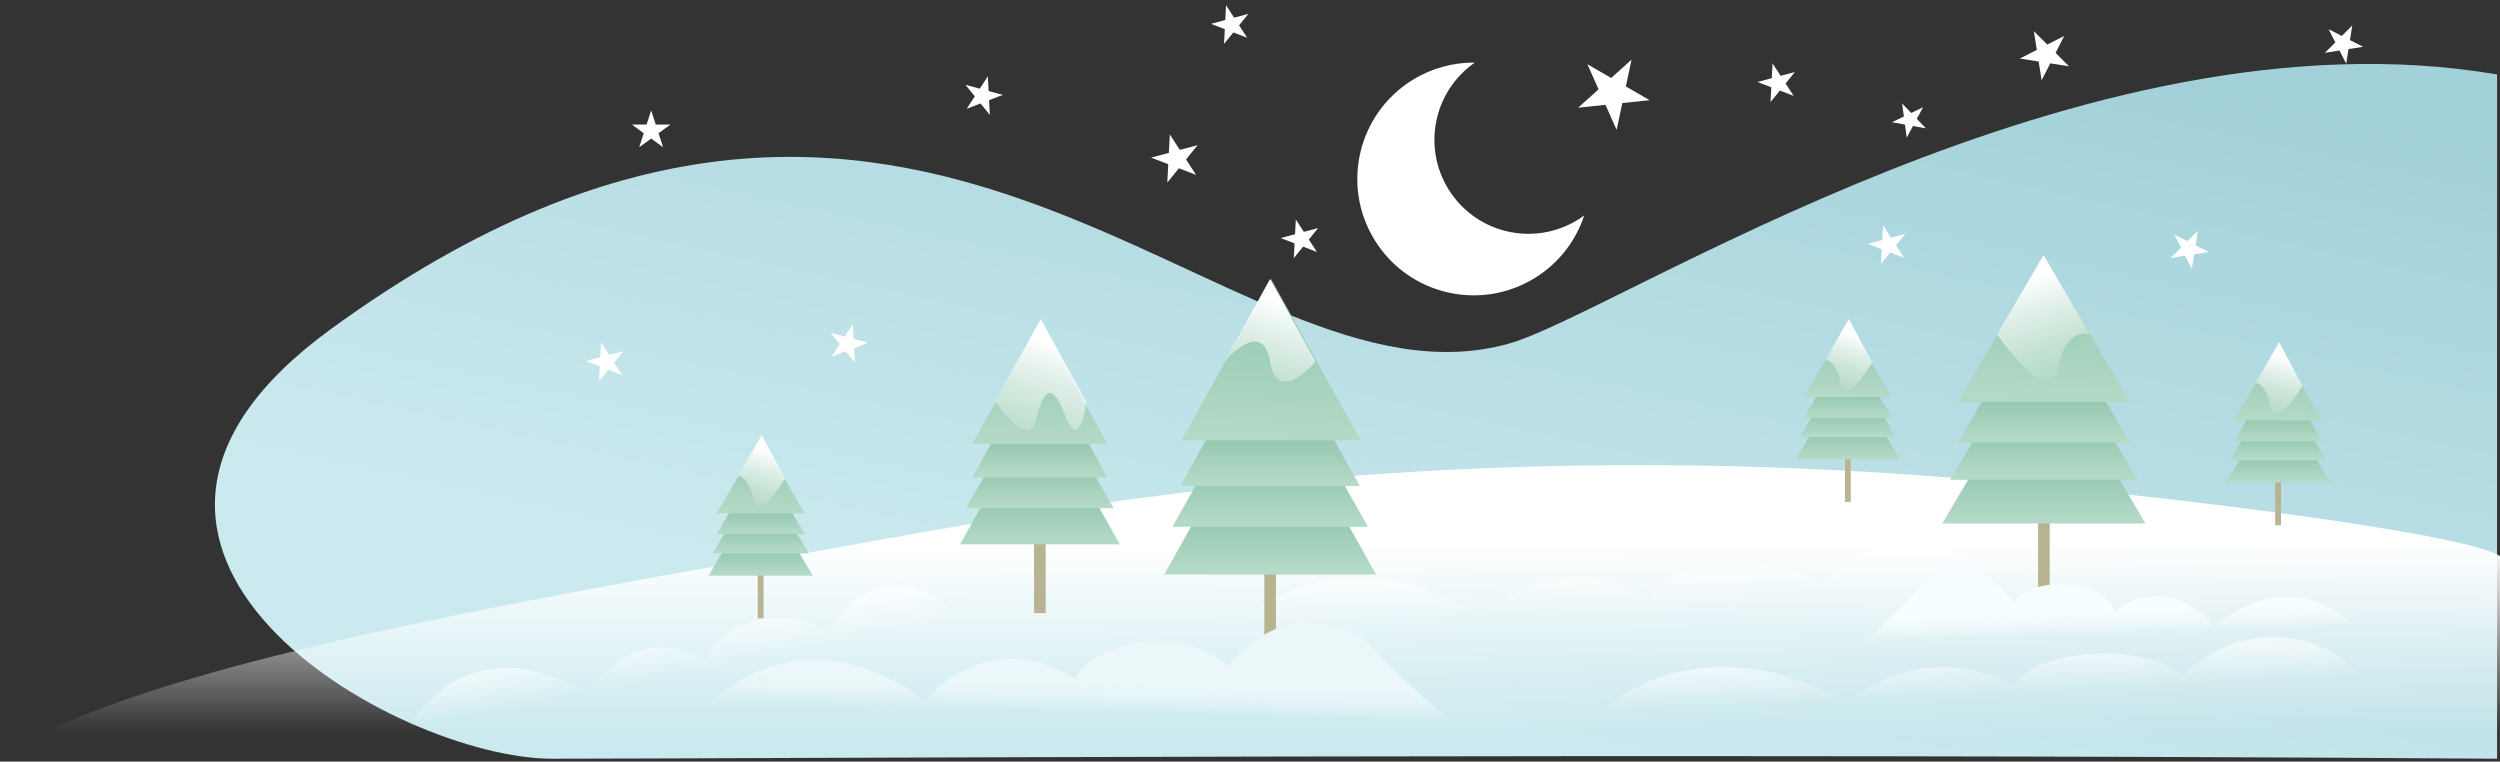 <svg width="430" height="131" viewBox="0 0 430 131" fill="none" xmlns="http://www.w3.org/2000/svg">
<rect x="0" y="0" width="430" height="131" fill="#333333" stroke="none"/>
<g clip-path="url(#clip0_58_12627)">
<path d="M429.5 130.5V12.806C358 0.61 277.902 53.978 259.5 59.11C210.499 72.773 158.855 -17.671 56.855 56.643C4.935 94.47 68 130.5 95 130.5C122 130.5 290 129.5 429.5 130.5Z" fill="url(#paint0_linear_58_12627)"/>
<path d="M329.572 81.707C220.796 73.996 151.408 94.764 123.85 97.251C56.174 109.265 20.081 118.012 0 130H430V95.652C423.805 91.507 365.5 84.254 329.572 81.707Z" fill="url(#paint1_linear_58_12627)"/>
<path d="M100.887 119.331C84.934 109.307 74.146 118.515 70.747 124.372L69.075 133.71L181.018 118.204C176.116 114.79 165.58 107.203 162.659 104.174C159.007 100.387 149.046 97.056 142.39 108.969C135.673 103.279 122.757 107.489 121.384 113.529C114.907 109.766 106.857 110.438 100.887 119.331Z" fill="url(#paint2_linear_58_12627)"/>
<path d="M255.036 106.116C235.184 93.118 218.993 101.498 213.379 107.313L209.5 117.109L363.665 116.119C357.622 111.766 344.68 102.143 341.251 98.48C336.964 93.902 324.063 88.93 312.992 100.794C304.888 93.743 286.682 96.457 283.779 102.753C275.664 97.805 264.655 97.4 255.036 106.116Z" fill="url(#paint3_linear_58_12627)"/>
<path fill-rule="evenodd" clip-rule="evenodd" d="M217.463 114.516L217.463 96.654L219.463 96.654L219.463 114.516L217.463 114.516Z" fill="#B8B491"/>
<path d="M218.464 66.287L236.682 98.823H200.245L218.464 66.287Z" fill="url(#paint4_linear_58_12627)"/>
<path d="M218.464 60.929L235.28 90.593H201.647L218.464 60.929Z" fill="url(#paint5_linear_58_12627)"/>
<path d="M218.463 55.825L233.879 83.576H203.048L218.463 55.825Z" fill="url(#paint6_linear_58_12627)"/>
<path d="M218.62 48L234.036 75.751H203.205L218.62 48Z" fill="url(#paint7_linear_58_12627)"/>
<path d="M218.441 48L226.257 62.183C226.257 62.183 219.73 69.918 218.441 62.183C217.152 54.447 210.625 62.183 210.625 62.183L218.441 48Z" fill="url(#paint8_linear_58_12627)"/>
<path fill-rule="evenodd" clip-rule="evenodd" d="M177.859 105.451L177.859 91.985L179.859 91.985L179.859 105.451L177.859 105.451Z" fill="#B8B491"/>
<path d="M178.859 69.092L192.594 93.62H165.125L178.859 69.092Z" fill="url(#paint9_linear_58_12627)"/>
<path d="M178.859 65.052L191.537 87.416H166.181L178.859 65.052Z" fill="url(#paint10_linear_58_12627)"/>
<path d="M178.859 61.205L190.481 82.126H167.238L178.859 61.205Z" fill="url(#paint11_linear_58_12627)"/>
<path d="M178.859 55.434L190.481 76.355H167.238L178.859 55.434Z" fill="url(#paint12_linear_58_12627)"/>
<path d="M179.004 54.876L186.821 69.059C186.821 69.059 185.801 78.161 183.222 71.461C180.643 64.761 179.354 67.77 178.065 72.497C176.775 77.225 171.188 69.059 171.188 69.059L179.004 54.876Z" fill="url(#paint13_linear_58_12627)"/>
<path fill-rule="evenodd" clip-rule="evenodd" d="M350.55 104.344L350.55 88.055L352.55 88.055L352.55 104.344L350.55 104.344Z" fill="#B8B491"/>
<path d="M351.55 60.365L369.014 90.033H334.085L351.55 60.365Z" fill="url(#paint14_linear_58_12627)"/>
<path d="M351.55 55.478L367.671 82.529H335.428L351.55 55.478Z" fill="url(#paint15_linear_58_12627)"/>
<path d="M351.55 50.825L366.327 76.13H336.772L351.55 50.825Z" fill="url(#paint16_linear_58_12627)"/>
<path d="M351.55 43.844L366.327 69.149H336.772L351.55 43.844Z" fill="url(#paint17_linear_58_12627)"/>
<path d="M351.5 43.844L343.5 57.527C343.5 57.527 352.68 70.807 354 63.344C355.32 55.88 359.5 57.527 359.5 57.527L351.5 43.844Z" fill="url(#paint18_linear_58_12627)"/>
<path fill-rule="evenodd" clip-rule="evenodd" d="M391.333 90.344L391.333 81.998L392.333 81.998L392.333 90.344L391.333 90.344Z" fill="#B8B491"/>
<path d="M391.833 67.809L400.782 83.011H382.884L391.833 67.809Z" fill="url(#paint19_linear_58_12627)"/>
<path d="M391.833 65.305L400.094 79.166H383.573L391.833 65.305Z" fill="url(#paint20_linear_58_12627)"/>
<path d="M391.833 62.921L399.406 75.887H384.261L391.833 62.921Z" fill="url(#paint21_linear_58_12627)"/>
<path d="M391.833 59.344L399.406 72.31H384.261L391.833 59.344Z" fill="url(#paint22_linear_58_12627)"/>
<path d="M392 58.844L396 66.344C396 66.344 391.336 74.202 390.594 70.09C389.851 65.977 388 65.844 388 65.844L392 58.844Z" fill="url(#paint23_linear_58_12627)"/>
<path fill-rule="evenodd" clip-rule="evenodd" d="M317.333 86.344L317.333 77.998L318.333 77.998L318.333 86.344L317.333 86.344Z" fill="#B8B491"/>
<path d="M317.833 63.809L326.782 79.011H308.884L317.833 63.809Z" fill="url(#paint24_linear_58_12627)"/>
<path d="M317.833 61.305L326.094 75.166H309.573L317.833 61.305Z" fill="url(#paint25_linear_58_12627)"/>
<path d="M317.833 58.921L325.406 71.887H310.261L317.833 58.921Z" fill="url(#paint26_linear_58_12627)"/>
<path d="M317.833 55.344L325.406 68.31H310.261L317.833 55.344Z" fill="url(#paint27_linear_58_12627)"/>
<path d="M318 54.844L322 62.344C322 62.344 317.336 70.202 316.594 66.09C315.851 61.977 314 61.844 314 61.844L318 54.844Z" fill="url(#paint28_linear_58_12627)"/>
<path fill-rule="evenodd" clip-rule="evenodd" d="M130.333 106.344L130.333 97.998L131.333 97.998L131.333 106.344L130.333 106.344Z" fill="#B8B491"/>
<path d="M130.833 83.809L139.782 99.011H121.884L130.833 83.809Z" fill="url(#paint29_linear_58_12627)"/>
<path d="M130.833 81.305L139.094 95.166H122.573L130.833 81.305Z" fill="url(#paint30_linear_58_12627)"/>
<path d="M130.833 78.921L138.406 91.887H123.261L130.833 78.921Z" fill="url(#paint31_linear_58_12627)"/>
<path d="M130.833 75.344L138.406 88.31H123.261L130.833 75.344Z" fill="url(#paint32_linear_58_12627)"/>
<path d="M131 74.844L135 82.344C135 82.344 130.336 90.202 129.594 86.09C128.851 81.977 127 81.844 127 81.844L131 74.844Z" fill="url(#paint33_linear_58_12627)"/>
<path d="M159.009 120.443C141.052 107.152 126.49 115.868 121.453 121.887L118 132L257 130.194C251.532 125.74 239.819 115.892 236.711 112.136C232.826 107.441 221.171 102.384 211.242 114.664C203.904 107.441 187.5 110.33 184.91 116.831C177.571 111.775 167.643 111.414 159.009 120.443Z" fill="url(#paint34_linear_58_12627)"/>
<path d="M380.857 107.679C392.743 98.109 402.381 104.385 405.714 108.719L408 116L316 114.7C319.619 111.493 327.371 104.402 329.429 101.698C332 98.317 339.714 94.677 346.286 103.518C351.143 98.317 362 100.398 363.714 105.078C368.571 101.438 375.143 101.178 380.857 107.679Z" fill="url(#paint35_linear_58_12627)"/>
<path d="M169.906 13.119L170.039 15.659L172.495 16.317L170.121 17.228L170.254 19.767L168.654 17.791L166.28 18.703L167.665 16.57L166.065 14.594L168.521 15.252L169.906 13.119Z" fill="white"/>
<path d="M146.693 55.75L146.826 58.289L149.282 58.947L146.908 59.858L147.041 62.398L145.441 60.422L143.067 61.333L144.452 59.2L142.851 57.224L145.308 57.882L146.693 55.75Z" fill="white"/>
<path d="M222.881 37.75L224.266 39.882L226.722 39.224L225.122 41.2L226.507 43.333L224.133 42.422L222.532 44.398L222.665 41.858L220.291 40.947L222.748 40.289L222.881 37.75Z" fill="white"/>
<path d="M103.381 58.906L104.766 61.038L107.222 60.38L105.622 62.357L107.007 64.489L104.633 63.578L103.032 65.554L103.165 63.015L100.791 62.103L103.248 61.445L103.381 58.906Z" fill="white"/>
<path d="M323.881 38.75L325.266 40.882L327.722 40.224L326.122 42.2L327.507 44.333L325.133 43.422L323.532 45.398L323.665 42.858L321.291 41.947L323.748 41.289L323.881 38.75Z" fill="white"/>
<path d="M330.767 18.448L329.694 20.442L331.258 22.078L329.031 21.674L327.958 23.667L327.655 21.424L325.427 21.019L327.467 20.037L327.163 17.794L328.727 19.43L330.767 18.448Z" fill="white"/>
<path d="M210.881 0.906L212.266 3.039L214.722 2.38L213.122 4.357L214.507 6.489L212.133 5.578L210.532 7.554L210.665 5.015L208.291 4.103L210.748 3.445L210.881 0.906Z" fill="white"/>
<path d="M400.525 5.025L402.791 6.18L404.589 4.381L404.191 6.893L406.457 8.048L403.945 8.445L403.548 10.957L402.393 8.691L399.881 9.089L401.68 7.291L400.525 5.025Z" fill="white"/>
<path d="M373.975 40.319L376.241 41.473L378.039 39.675L377.641 42.187L379.907 43.341L377.395 43.739L376.997 46.251L375.843 43.985L373.331 44.383L375.129 42.584L373.975 40.319Z" fill="white"/>
<path d="M112 19L112.786 21.418H115.329L113.271 22.913L114.057 25.332L112 23.837L109.943 25.332L110.729 22.913L108.671 21.418H111.214L112 19Z" fill="white"/>
<path d="M304.881 10.906L306.266 13.039L308.722 12.38L307.122 14.357L308.507 16.489L306.133 15.578L304.532 17.554L304.665 15.015L302.291 14.103L304.748 13.445L304.881 10.906Z" fill="white"/>
<path d="M201.209 23.128L202.933 25.782L205.99 24.963L203.998 27.423L205.722 30.078L202.767 28.944L200.775 31.404L200.94 28.243L197.985 27.108L201.043 26.289L201.209 23.128Z" fill="white"/>
<path d="M280.629 10.25L279.647 14.869L283.737 17.231L279.04 17.724L278.059 22.343L276.138 18.029L271.441 18.523L274.951 15.363L273.03 11.049L277.12 13.41L280.629 10.25Z" fill="white"/>
<path d="M355.046 6.182L353.562 9.095L355.873 11.407L352.644 10.896L351.16 13.809L350.649 10.579L347.419 10.068L350.332 8.584L349.821 5.354L352.133 7.666L355.046 6.182Z" fill="white"/>
<path fill-rule="evenodd" clip-rule="evenodd" d="M253.67 10.766C246.643 15.634 244.59 25.21 249.143 32.561C253.844 40.151 263.809 42.494 271.399 37.792C271.773 37.561 272.133 37.317 272.481 37.061C271.06 41.371 268.174 45.223 264.014 47.8C254.616 53.62 242.28 50.72 236.459 41.322C230.638 31.925 233.538 19.588 242.936 13.767C246.284 11.694 250.004 10.727 253.67 10.766Z" fill="white"/>
<path d="M317.558 120.894C297.699 109.258 281.512 116.744 275.901 121.942L272.027 130.702L426.191 129.897C420.146 126 407.199 117.387 403.768 114.11C399.479 110.013 386.575 105.56 375.511 116.165C367.403 109.854 349.199 112.272 346.298 117.901C338.181 113.472 327.172 113.104 317.558 120.894Z" fill="url(#paint36_linear_58_12627)"/>
</g>
<defs>
<linearGradient id="paint0_linear_58_12627" x1="278.855" y1="-8.043" x2="249.855" y2="123.957" gradientUnits="userSpaceOnUse">
<stop stop-color="#A3D1D9"/>
<stop offset="1" stop-color="#CBEAEF"/>
</linearGradient>
<linearGradient id="paint1_linear_58_12627" x1="226.312" y1="93.537" x2="226.312" y2="126.036" gradientUnits="userSpaceOnUse">
<stop stop-color="white"/>
<stop offset="1" stop-color="white" stop-opacity="0"/>
</linearGradient>
<linearGradient id="paint2_linear_58_12627" x1="121.464" y1="102.757" x2="123.828" y2="114.543" gradientUnits="userSpaceOnUse">
<stop stop-color="white"/>
<stop offset="1" stop-color="white" stop-opacity="0"/>
</linearGradient>
<linearGradient id="paint3_linear_58_12627" x1="285.751" y1="91.194" x2="286.459" y2="104.208" gradientUnits="userSpaceOnUse">
<stop stop-color="white"/>
<stop offset="1" stop-color="white" stop-opacity="0"/>
</linearGradient>
<linearGradient id="paint4_linear_58_12627" x1="218.464" y1="81.981" x2="218.464" y2="97.93" gradientUnits="userSpaceOnUse">
<stop stop-color="#7CB99C"/>
<stop offset="1" stop-color="#B3D9C7"/>
</linearGradient>
<linearGradient id="paint5_linear_58_12627" x1="218.464" y1="75.237" x2="218.464" y2="89.779" gradientUnits="userSpaceOnUse">
<stop stop-color="#7CB99C"/>
<stop offset="1" stop-color="#B3D9C7"/>
</linearGradient>
<linearGradient id="paint6_linear_58_12627" x1="218.463" y1="69.211" x2="218.463" y2="82.814" gradientUnits="userSpaceOnUse">
<stop stop-color="#7CB99C"/>
<stop offset="1" stop-color="#B3D9C7"/>
</linearGradient>
<linearGradient id="paint7_linear_58_12627" x1="221.048" y1="41.621" x2="219.537" y2="75.03" gradientUnits="userSpaceOnUse">
<stop stop-color="#85C2A5"/>
<stop offset="1" stop-color="#B3D9C7"/>
</linearGradient>
<linearGradient id="paint8_linear_58_12627" x1="216.722" y1="51.008" x2="211.628" y2="69.918" gradientUnits="userSpaceOnUse">
<stop stop-color="white"/>
<stop offset="1" stop-color="white" stop-opacity="0"/>
</linearGradient>
<linearGradient id="paint9_linear_58_12627" x1="178.859" y1="80.923" x2="178.859" y2="92.947" gradientUnits="userSpaceOnUse">
<stop stop-color="#7CB99C"/>
<stop offset="1" stop-color="#B3D9C7"/>
</linearGradient>
<linearGradient id="paint10_linear_58_12627" x1="178.859" y1="75.84" x2="178.859" y2="86.802" gradientUnits="userSpaceOnUse">
<stop stop-color="#7CB99C"/>
<stop offset="1" stop-color="#B3D9C7"/>
</linearGradient>
<linearGradient id="paint11_linear_58_12627" x1="178.859" y1="71.296" x2="178.859" y2="81.551" gradientUnits="userSpaceOnUse">
<stop stop-color="#7CB99C"/>
<stop offset="1" stop-color="#B3D9C7"/>
</linearGradient>
<linearGradient id="paint12_linear_58_12627" x1="180.689" y1="50.624" x2="179.55" y2="75.811" gradientUnits="userSpaceOnUse">
<stop stop-color="#85C2A5"/>
<stop offset="1" stop-color="#B3D9C7"/>
</linearGradient>
<linearGradient id="paint13_linear_58_12627" x1="177.285" y1="57.885" x2="172.192" y2="76.795" gradientUnits="userSpaceOnUse">
<stop stop-color="white"/>
<stop offset="1" stop-color="white" stop-opacity="0"/>
</linearGradient>
<linearGradient id="paint14_linear_58_12627" x1="351.55" y1="74.676" x2="351.55" y2="89.219" gradientUnits="userSpaceOnUse">
<stop stop-color="#7CB99C"/>
<stop offset="1" stop-color="#B3D9C7"/>
</linearGradient>
<linearGradient id="paint15_linear_58_12627" x1="351.55" y1="68.526" x2="351.55" y2="81.786" gradientUnits="userSpaceOnUse">
<stop stop-color="#7CB99C"/>
<stop offset="1" stop-color="#B3D9C7"/>
</linearGradient>
<linearGradient id="paint16_linear_58_12627" x1="351.55" y1="63.031" x2="351.55" y2="75.435" gradientUnits="userSpaceOnUse">
<stop stop-color="#7CB99C"/>
<stop offset="1" stop-color="#B3D9C7"/>
</linearGradient>
<linearGradient id="paint17_linear_58_12627" x1="353.876" y1="38.026" x2="352.566" y2="68.498" gradientUnits="userSpaceOnUse">
<stop stop-color="#85C2A5"/>
<stop offset="1" stop-color="#B3D9C7"/>
</linearGradient>
<linearGradient id="paint18_linear_58_12627" x1="353.26" y1="46.746" x2="357.927" y2="65.129" gradientUnits="userSpaceOnUse">
<stop stop-color="white"/>
<stop offset="1" stop-color="white" stop-opacity="0"/>
</linearGradient>
<linearGradient id="paint19_linear_58_12627" x1="391.833" y1="75.142" x2="391.833" y2="82.594" gradientUnits="userSpaceOnUse">
<stop stop-color="#7CB99C"/>
<stop offset="1" stop-color="#B3D9C7"/>
</linearGradient>
<linearGradient id="paint20_linear_58_12627" x1="391.833" y1="71.991" x2="391.833" y2="78.785" gradientUnits="userSpaceOnUse">
<stop stop-color="#7CB99C"/>
<stop offset="1" stop-color="#B3D9C7"/>
</linearGradient>
<linearGradient id="paint21_linear_58_12627" x1="391.833" y1="69.175" x2="391.833" y2="75.531" gradientUnits="userSpaceOnUse">
<stop stop-color="#7CB99C"/>
<stop offset="1" stop-color="#B3D9C7"/>
</linearGradient>
<linearGradient id="paint22_linear_58_12627" x1="393.026" y1="56.363" x2="392.354" y2="71.977" gradientUnits="userSpaceOnUse">
<stop stop-color="#85C2A5"/>
<stop offset="1" stop-color="#B3D9C7"/>
</linearGradient>
<linearGradient id="paint23_linear_58_12627" x1="391.01" y1="60.943" x2="388.484" y2="71.098" gradientUnits="userSpaceOnUse">
<stop stop-color="white"/>
<stop offset="1" stop-color="white" stop-opacity="0"/>
</linearGradient>
<linearGradient id="paint24_linear_58_12627" x1="317.833" y1="71.142" x2="317.833" y2="78.594" gradientUnits="userSpaceOnUse">
<stop stop-color="#7CB99C"/>
<stop offset="1" stop-color="#B3D9C7"/>
</linearGradient>
<linearGradient id="paint25_linear_58_12627" x1="317.833" y1="67.991" x2="317.833" y2="74.785" gradientUnits="userSpaceOnUse">
<stop stop-color="#7CB99C"/>
<stop offset="1" stop-color="#B3D9C7"/>
</linearGradient>
<linearGradient id="paint26_linear_58_12627" x1="317.833" y1="65.175" x2="317.833" y2="71.531" gradientUnits="userSpaceOnUse">
<stop stop-color="#7CB99C"/>
<stop offset="1" stop-color="#B3D9C7"/>
</linearGradient>
<linearGradient id="paint27_linear_58_12627" x1="319.026" y1="52.363" x2="318.354" y2="67.977" gradientUnits="userSpaceOnUse">
<stop stop-color="#85C2A5"/>
<stop offset="1" stop-color="#B3D9C7"/>
</linearGradient>
<linearGradient id="paint28_linear_58_12627" x1="317.01" y1="56.943" x2="314.484" y2="67.098" gradientUnits="userSpaceOnUse">
<stop stop-color="white"/>
<stop offset="1" stop-color="white" stop-opacity="0"/>
</linearGradient>
<linearGradient id="paint29_linear_58_12627" x1="130.833" y1="91.142" x2="130.833" y2="98.594" gradientUnits="userSpaceOnUse">
<stop stop-color="#7CB99C"/>
<stop offset="1" stop-color="#B3D9C7"/>
</linearGradient>
<linearGradient id="paint30_linear_58_12627" x1="130.833" y1="87.991" x2="130.833" y2="94.785" gradientUnits="userSpaceOnUse">
<stop stop-color="#7CB99C"/>
<stop offset="1" stop-color="#B3D9C7"/>
</linearGradient>
<linearGradient id="paint31_linear_58_12627" x1="130.833" y1="85.175" x2="130.833" y2="91.531" gradientUnits="userSpaceOnUse">
<stop stop-color="#7CB99C"/>
<stop offset="1" stop-color="#B3D9C7"/>
</linearGradient>
<linearGradient id="paint32_linear_58_12627" x1="132.026" y1="72.363" x2="131.354" y2="87.977" gradientUnits="userSpaceOnUse">
<stop stop-color="#85C2A5"/>
<stop offset="1" stop-color="#B3D9C7"/>
</linearGradient>
<linearGradient id="paint33_linear_58_12627" x1="130.01" y1="76.943" x2="127.484" y2="87.098" gradientUnits="userSpaceOnUse">
<stop stop-color="white"/>
<stop offset="1" stop-color="white" stop-opacity="0"/>
</linearGradient>
<linearGradient id="paint34_linear_58_12627" x1="189.658" y1="116.483" x2="189.486" y2="122.512" gradientUnits="userSpaceOnUse">
<stop stop-color="#ECF7F9"/>
<stop offset="1" stop-color="white" stop-opacity="0"/>
</linearGradient>
<linearGradient id="paint35_linear_58_12627" x1="360.571" y1="104.828" x2="360.706" y2="109.168" gradientUnits="userSpaceOnUse">
<stop stop-color="#F7FEFF"/>
<stop offset="1" stop-color="white" stop-opacity="0"/>
</linearGradient>
<linearGradient id="paint36_linear_58_12627" x1="348.264" y1="107.565" x2="348.825" y2="119.211" gradientUnits="userSpaceOnUse">
<stop stop-color="white"/>
<stop offset="1" stop-color="white" stop-opacity="0"/>
</linearGradient>
<clipPath id="clip0_58_12627">
<rect width="430" height="131" fill="white"/>
</clipPath>
</defs>
</svg>
